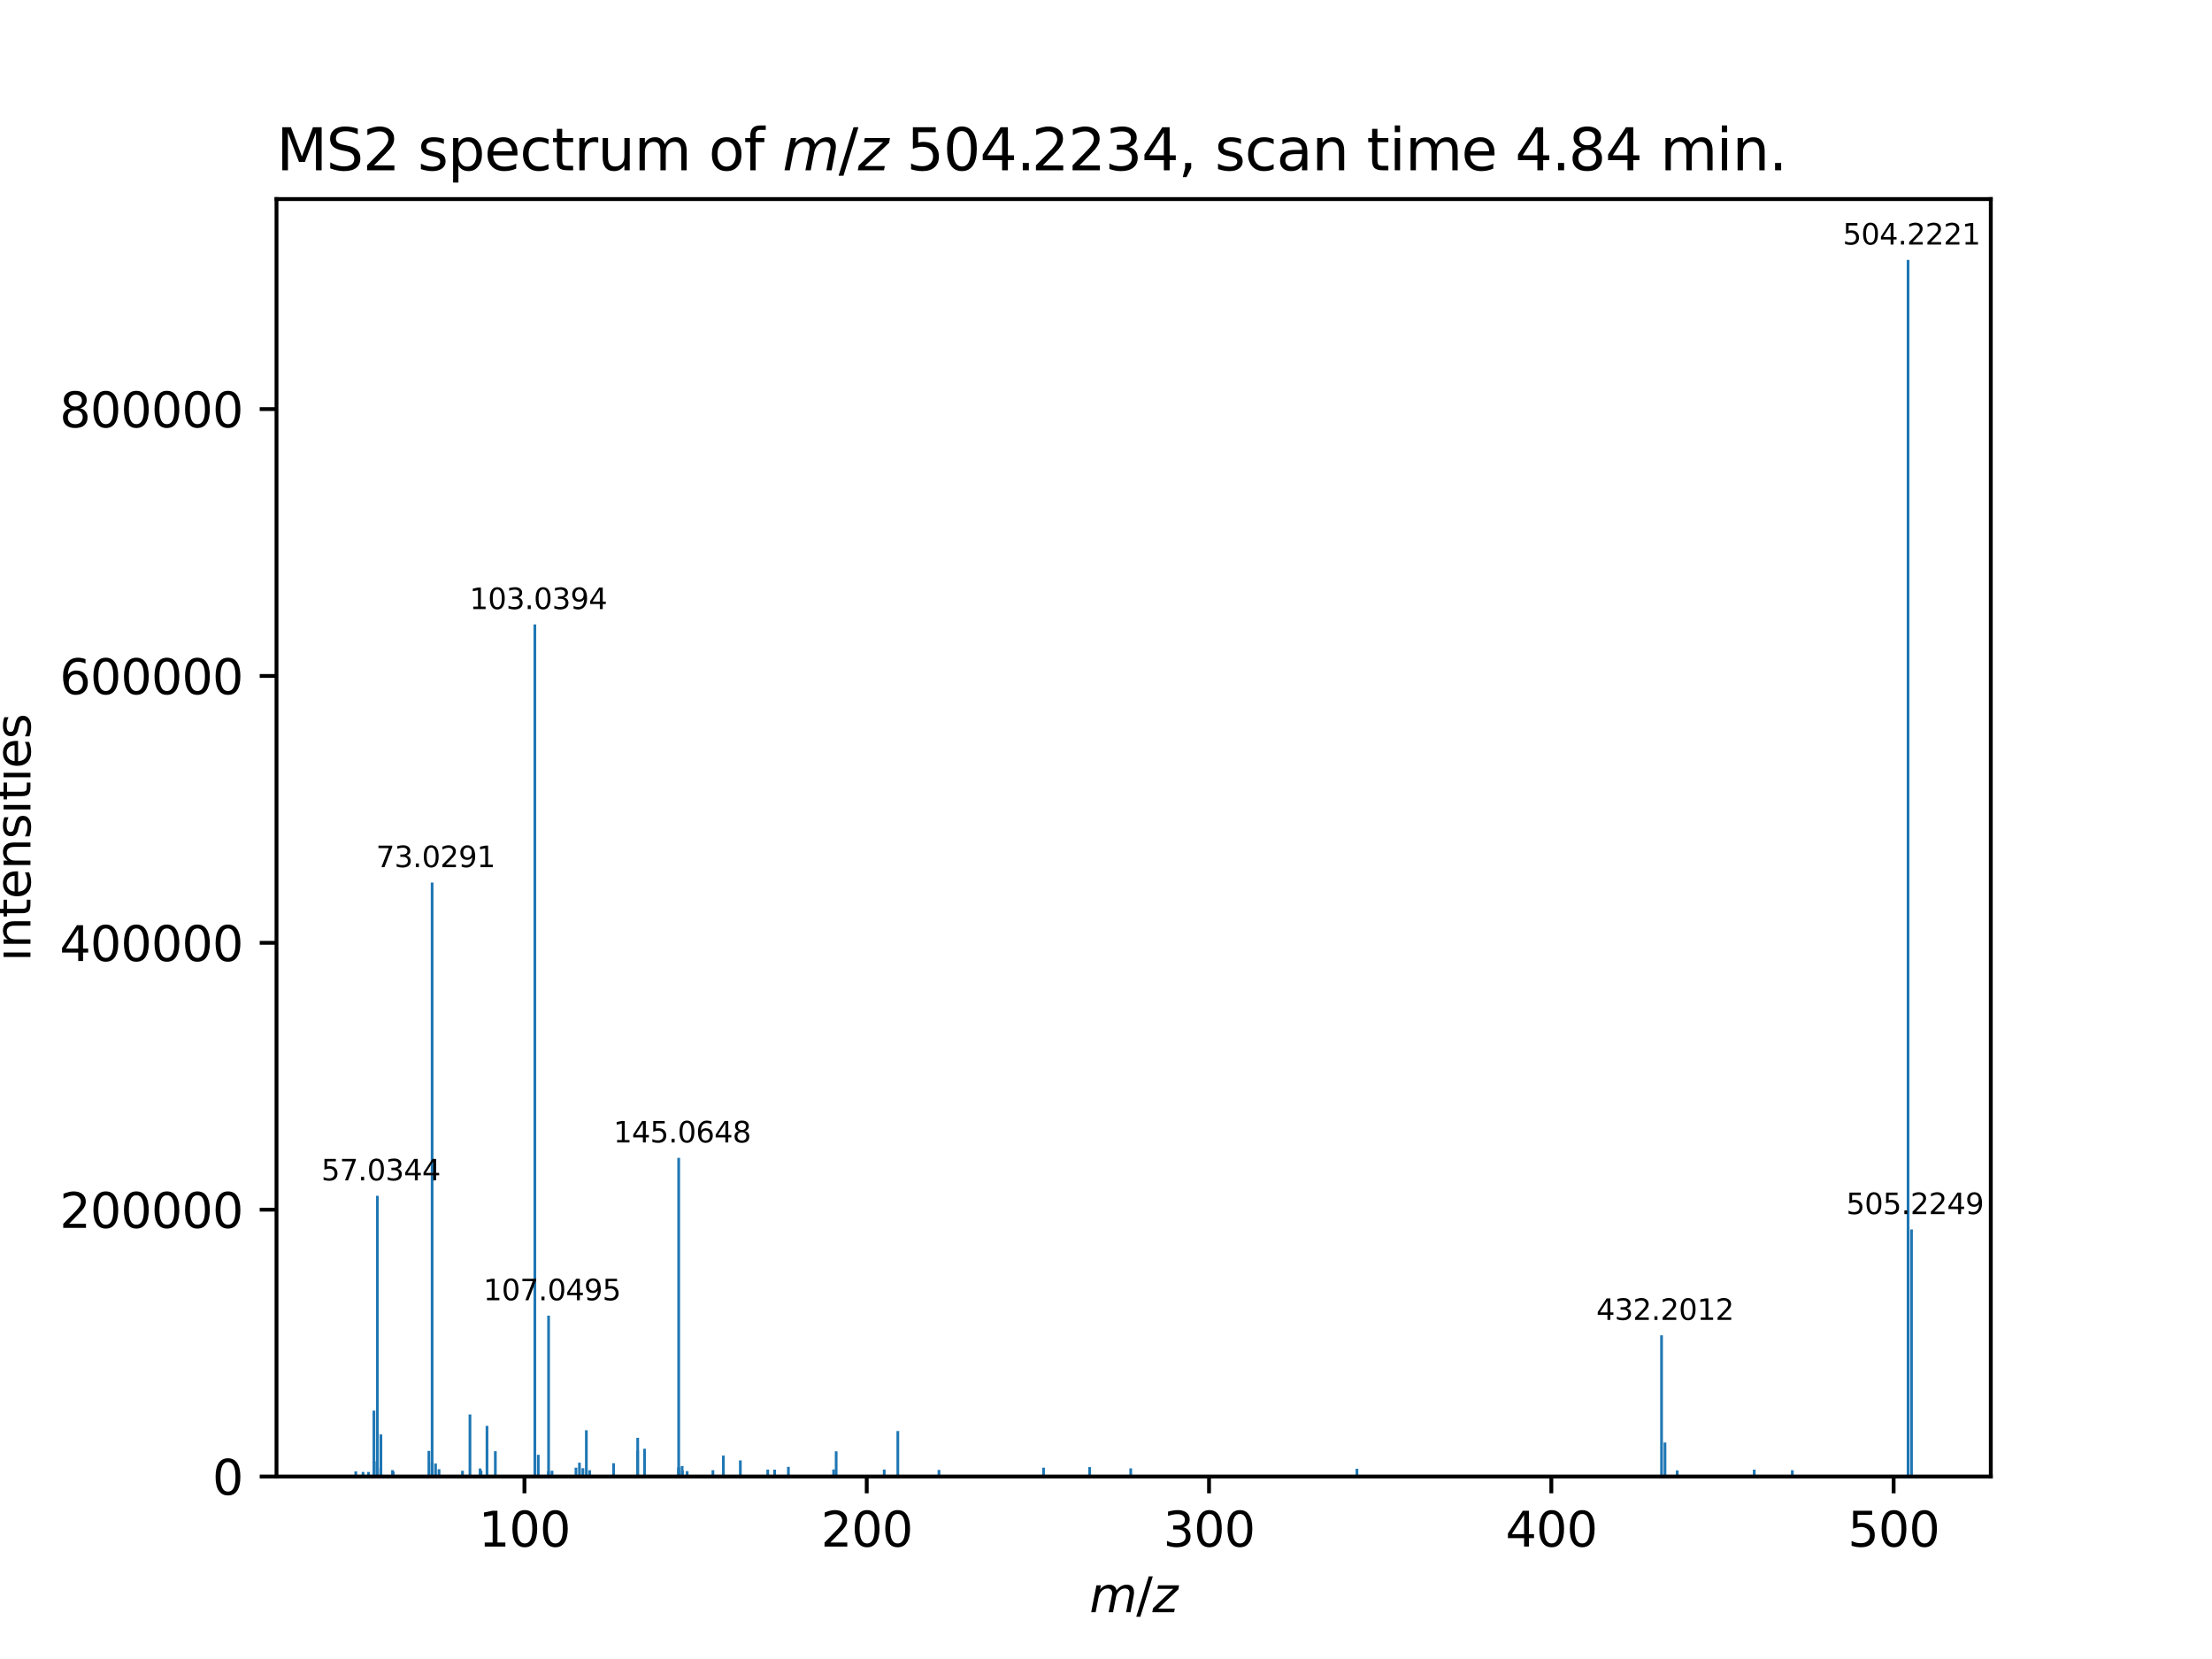 <?xml version="1.0" encoding="utf-8" standalone="no"?>
<!DOCTYPE svg PUBLIC "-//W3C//DTD SVG 1.1//EN"
  "http://www.w3.org/Graphics/SVG/1.1/DTD/svg11.dtd">
<svg xmlns:xlink="http://www.w3.org/1999/xlink" width="460.8pt" height="345.6pt" viewBox="0 0 460.8 345.6" xmlns="http://www.w3.org/2000/svg" version="1.1">
 <defs>
  <style type="text/css">*{stroke-linejoin: round; stroke-linecap: butt}</style>
 </defs>
 <g id="figure_1">
  <g id="patch_1">
   <path d="M 0 345.6 
L 460.8 345.6 
L 460.8 0 
L 0 0 
z
" style="fill: #ffffff"/>
  </g>
  <g id="axes_1">
   <g id="patch_2">
    <path d="M 57.6 307.584 
L 414.72 307.584 
L 414.72 41.472 
L 57.6 41.472 
z
" style="fill: #ffffff"/>
   </g>
   <g id="patch_3">
    <path d="M 73.833 307.584 
L 74.403 307.584 
L 74.403 306.512 
L 73.833 306.512 
z
" clip-path="url(#p56d005e19b)" style="fill: #1f77b4"/>
   </g>
   <g id="patch_4">
    <path d="M 75.343 307.584 
L 75.913 307.584 
L 75.913 306.633 
L 75.343 306.633 
z
" clip-path="url(#p56d005e19b)" style="fill: #1f77b4"/>
   </g>
   <g id="patch_5">
    <path d="M 76.498 307.584 
L 77.069 307.584 
L 77.069 306.641 
L 76.498 306.641 
z
" clip-path="url(#p56d005e19b)" style="fill: #1f77b4"/>
   </g>
   <g id="patch_6">
    <path d="M 77.609 307.584 
L 78.179 307.584 
L 78.179 293.855 
L 77.609 293.855 
z
" clip-path="url(#p56d005e19b)" style="fill: #1f77b4"/>
   </g>
   <g id="patch_7">
    <path d="M 77.688 307.584 
L 78.259 307.584 
L 78.259 304.435 
L 77.688 304.435 
z
" clip-path="url(#p56d005e19b)" style="fill: #1f77b4"/>
   </g>
   <g id="patch_8">
    <path d="M 78.329 307.584 
L 78.899 307.584 
L 78.899 249.102 
L 78.329 249.102 
z
" clip-path="url(#p56d005e19b)" style="fill: #1f77b4"/>
   </g>
   <g id="patch_9">
    <path d="M 78.331 307.584 
L 78.901 307.584 
L 78.901 306.677 
L 78.331 306.677 
z
" clip-path="url(#p56d005e19b)" style="fill: #1f77b4"/>
   </g>
   <g id="patch_10">
    <path d="M 78.331 307.584 
L 78.902 307.584 
L 78.902 305.823 
L 78.331 305.823 
z
" clip-path="url(#p56d005e19b)" style="fill: #1f77b4"/>
   </g>
   <g id="patch_11">
    <path d="M 79.045 307.584 
L 79.615 307.584 
L 79.615 305.722 
L 79.045 305.722 
z
" clip-path="url(#p56d005e19b)" style="fill: #1f77b4"/>
   </g>
   <g id="patch_12">
    <path d="M 79.065 307.584 
L 79.635 307.584 
L 79.635 298.822 
L 79.065 298.822 
z
" clip-path="url(#p56d005e19b)" style="fill: #1f77b4"/>
   </g>
   <g id="patch_13">
    <path d="M 81.482 307.584 
L 82.053 307.584 
L 82.053 306.253 
L 81.482 306.253 
z
" clip-path="url(#p56d005e19b)" style="fill: #1f77b4"/>
   </g>
   <g id="patch_14">
    <path d="M 81.635 307.584 
L 82.205 307.584 
L 82.205 306.561 
L 81.635 306.561 
z
" clip-path="url(#p56d005e19b)" style="fill: #1f77b4"/>
   </g>
   <g id="patch_15">
    <path d="M 89.059 307.584 
L 89.629 307.584 
L 89.629 302.253 
L 89.059 302.253 
z
" clip-path="url(#p56d005e19b)" style="fill: #1f77b4"/>
   </g>
   <g id="patch_16">
    <path d="M 89.731 307.584 
L 90.302 307.584 
L 90.302 304.678 
L 89.731 304.678 
z
" clip-path="url(#p56d005e19b)" style="fill: #1f77b4"/>
   </g>
   <g id="patch_17">
    <path d="M 89.734 307.584 
L 90.305 307.584 
L 90.305 183.849 
L 89.734 183.849 
z
" clip-path="url(#p56d005e19b)" style="fill: #1f77b4"/>
   </g>
   <g id="patch_18">
    <path d="M 90.45 307.584 
L 91.02 307.584 
L 91.02 304.872 
L 90.45 304.872 
z
" clip-path="url(#p56d005e19b)" style="fill: #1f77b4"/>
   </g>
   <g id="patch_19">
    <path d="M 91.172 307.584 
L 91.742 307.584 
L 91.742 306.06 
L 91.172 306.06 
z
" clip-path="url(#p56d005e19b)" style="fill: #1f77b4"/>
   </g>
   <g id="patch_20">
    <path d="M 96.061 307.584 
L 96.631 307.584 
L 96.631 306.387 
L 96.061 306.387 
z
" clip-path="url(#p56d005e19b)" style="fill: #1f77b4"/>
   </g>
   <g id="patch_21">
    <path d="M 97.615 307.584 
L 98.186 307.584 
L 98.186 294.658 
L 97.615 294.658 
z
" clip-path="url(#p56d005e19b)" style="fill: #1f77b4"/>
   </g>
   <g id="patch_22">
    <path d="M 99.728 307.584 
L 100.299 307.584 
L 100.299 305.916 
L 99.728 305.916 
z
" clip-path="url(#p56d005e19b)" style="fill: #1f77b4"/>
   </g>
   <g id="patch_23">
    <path d="M 99.926 307.584 
L 100.496 307.584 
L 100.496 306.364 
L 99.926 306.364 
z
" clip-path="url(#p56d005e19b)" style="fill: #1f77b4"/>
   </g>
   <g id="patch_24">
    <path d="M 101.165 307.584 
L 101.736 307.584 
L 101.736 297.04 
L 101.165 297.04 
z
" clip-path="url(#p56d005e19b)" style="fill: #1f77b4"/>
   </g>
   <g id="patch_25">
    <path d="M 102.904 307.584 
L 103.474 307.584 
L 103.474 302.312 
L 102.904 302.312 
z
" clip-path="url(#p56d005e19b)" style="fill: #1f77b4"/>
   </g>
   <g id="patch_26">
    <path d="M 111.133 307.584 
L 111.704 307.584 
L 111.704 130.086 
L 111.133 130.086 
z
" clip-path="url(#p56d005e19b)" style="fill: #1f77b4"/>
   </g>
   <g id="patch_27">
    <path d="M 111.849 307.584 
L 112.419 307.584 
L 112.419 303.064 
L 111.849 303.064 
z
" clip-path="url(#p56d005e19b)" style="fill: #1f77b4"/>
   </g>
   <g id="patch_28">
    <path d="M 113.963 307.584 
L 114.533 307.584 
L 114.533 306.464 
L 113.963 306.464 
z
" clip-path="url(#p56d005e19b)" style="fill: #1f77b4"/>
   </g>
   <g id="patch_29">
    <path d="M 113.993 307.584 
L 114.563 307.584 
L 114.563 274.073 
L 113.993 274.073 
z
" clip-path="url(#p56d005e19b)" style="fill: #1f77b4"/>
   </g>
   <g id="patch_30">
    <path d="M 114.708 307.584 
L 115.279 307.584 
L 115.279 306.381 
L 114.708 306.381 
z
" clip-path="url(#p56d005e19b)" style="fill: #1f77b4"/>
   </g>
   <g id="patch_31">
    <path d="M 119.701 307.584 
L 120.271 307.584 
L 120.271 305.744 
L 119.701 305.744 
z
" clip-path="url(#p56d005e19b)" style="fill: #1f77b4"/>
   </g>
   <g id="patch_32">
    <path d="M 120.426 307.584 
L 120.996 307.584 
L 120.996 304.703 
L 120.426 304.703 
z
" clip-path="url(#p56d005e19b)" style="fill: #1f77b4"/>
   </g>
   <g id="patch_33">
    <path d="M 121.138 307.584 
L 121.709 307.584 
L 121.709 305.854 
L 121.138 305.854 
z
" clip-path="url(#p56d005e19b)" style="fill: #1f77b4"/>
   </g>
   <g id="patch_34">
    <path d="M 121.863 307.584 
L 122.433 307.584 
L 122.433 297.943 
L 121.863 297.943 
z
" clip-path="url(#p56d005e19b)" style="fill: #1f77b4"/>
   </g>
   <g id="patch_35">
    <path d="M 122.55 307.584 
L 123.12 307.584 
L 123.12 306.28 
L 122.55 306.28 
z
" clip-path="url(#p56d005e19b)" style="fill: #1f77b4"/>
   </g>
   <g id="patch_36">
    <path d="M 127.544 307.584 
L 128.114 307.584 
L 128.114 304.822 
L 127.544 304.822 
z
" clip-path="url(#p56d005e19b)" style="fill: #1f77b4"/>
   </g>
   <g id="patch_37">
    <path d="M 132.543 307.584 
L 133.114 307.584 
L 133.114 302.2 
L 132.543 302.2 
z
" clip-path="url(#p56d005e19b)" style="fill: #1f77b4"/>
   </g>
   <g id="patch_38">
    <path d="M 132.559 307.584 
L 133.129 307.584 
L 133.129 299.521 
L 132.559 299.521 
z
" clip-path="url(#p56d005e19b)" style="fill: #1f77b4"/>
   </g>
   <g id="patch_39">
    <path d="M 133.981 307.584 
L 134.551 307.584 
L 134.551 301.806 
L 133.981 301.806 
z
" clip-path="url(#p56d005e19b)" style="fill: #1f77b4"/>
   </g>
   <g id="patch_40">
    <path d="M 141.092 307.584 
L 141.662 307.584 
L 141.662 305.804 
L 141.092 305.804 
z
" clip-path="url(#p56d005e19b)" style="fill: #1f77b4"/>
   </g>
   <g id="patch_41">
    <path d="M 141.1 307.584 
L 141.671 307.584 
L 141.671 241.199 
L 141.1 241.199 
z
" clip-path="url(#p56d005e19b)" style="fill: #1f77b4"/>
   </g>
   <g id="patch_42">
    <path d="M 141.109 307.584 
L 141.679 307.584 
L 141.679 305.635 
L 141.109 305.635 
z
" clip-path="url(#p56d005e19b)" style="fill: #1f77b4"/>
   </g>
   <g id="patch_43">
    <path d="M 141.816 307.584 
L 142.386 307.584 
L 142.386 305.39 
L 141.816 305.39 
z
" clip-path="url(#p56d005e19b)" style="fill: #1f77b4"/>
   </g>
   <g id="patch_44">
    <path d="M 141.868 307.584 
L 142.439 307.584 
L 142.439 306.328 
L 141.868 306.328 
z
" clip-path="url(#p56d005e19b)" style="fill: #1f77b4"/>
   </g>
   <g id="patch_45">
    <path d="M 142.862 307.584 
L 143.433 307.584 
L 143.433 306.469 
L 142.862 306.469 
z
" clip-path="url(#p56d005e19b)" style="fill: #1f77b4"/>
   </g>
   <g id="patch_46">
    <path d="M 148.227 307.584 
L 148.798 307.584 
L 148.798 306.271 
L 148.227 306.271 
z
" clip-path="url(#p56d005e19b)" style="fill: #1f77b4"/>
   </g>
   <g id="patch_47">
    <path d="M 150.408 307.584 
L 150.978 307.584 
L 150.978 303.222 
L 150.408 303.222 
z
" clip-path="url(#p56d005e19b)" style="fill: #1f77b4"/>
   </g>
   <g id="patch_48">
    <path d="M 153.943 307.584 
L 154.513 307.584 
L 154.513 304.23 
L 153.943 304.23 
z
" clip-path="url(#p56d005e19b)" style="fill: #1f77b4"/>
   </g>
   <g id="patch_49">
    <path d="M 159.651 307.584 
L 160.221 307.584 
L 160.221 306.141 
L 159.651 306.141 
z
" clip-path="url(#p56d005e19b)" style="fill: #1f77b4"/>
   </g>
   <g id="patch_50">
    <path d="M 161.087 307.584 
L 161.658 307.584 
L 161.658 306.158 
L 161.087 306.158 
z
" clip-path="url(#p56d005e19b)" style="fill: #1f77b4"/>
   </g>
   <g id="patch_51">
    <path d="M 163.951 307.584 
L 164.522 307.584 
L 164.522 305.566 
L 163.951 305.566 
z
" clip-path="url(#p56d005e19b)" style="fill: #1f77b4"/>
   </g>
   <g id="patch_52">
    <path d="M 173.376 307.584 
L 173.946 307.584 
L 173.946 306.12 
L 173.376 306.12 
z
" clip-path="url(#p56d005e19b)" style="fill: #1f77b4"/>
   </g>
   <g id="patch_53">
    <path d="M 173.905 307.584 
L 174.475 307.584 
L 174.475 302.335 
L 173.905 302.335 
z
" clip-path="url(#p56d005e19b)" style="fill: #1f77b4"/>
   </g>
   <g id="patch_54">
    <path d="M 183.914 307.584 
L 184.484 307.584 
L 184.484 306.134 
L 183.914 306.134 
z
" clip-path="url(#p56d005e19b)" style="fill: #1f77b4"/>
   </g>
   <g id="patch_55">
    <path d="M 186.747 307.584 
L 187.318 307.584 
L 187.318 298.103 
L 186.747 298.103 
z
" clip-path="url(#p56d005e19b)" style="fill: #1f77b4"/>
   </g>
   <g id="patch_56">
    <path d="M 195.315 307.584 
L 195.886 307.584 
L 195.886 306.217 
L 195.315 306.217 
z
" clip-path="url(#p56d005e19b)" style="fill: #1f77b4"/>
   </g>
   <g id="patch_57">
    <path d="M 217.104 307.584 
L 217.675 307.584 
L 217.675 305.735 
L 217.104 305.735 
z
" clip-path="url(#p56d005e19b)" style="fill: #1f77b4"/>
   </g>
   <g id="patch_58">
    <path d="M 226.709 307.584 
L 227.28 307.584 
L 227.28 305.616 
L 226.709 305.616 
z
" clip-path="url(#p56d005e19b)" style="fill: #1f77b4"/>
   </g>
   <g id="patch_59">
    <path d="M 235.266 307.584 
L 235.836 307.584 
L 235.836 305.887 
L 235.266 305.887 
z
" clip-path="url(#p56d005e19b)" style="fill: #1f77b4"/>
   </g>
   <g id="patch_60">
    <path d="M 282.388 307.584 
L 282.958 307.584 
L 282.958 305.968 
L 282.388 305.968 
z
" clip-path="url(#p56d005e19b)" style="fill: #1f77b4"/>
   </g>
   <g id="patch_61">
    <path d="M 345.846 307.584 
L 346.417 307.584 
L 346.417 278.164 
L 345.846 278.164 
z
" clip-path="url(#p56d005e19b)" style="fill: #1f77b4"/>
   </g>
   <g id="patch_62">
    <path d="M 346.56 307.584 
L 347.131 307.584 
L 347.131 300.507 
L 346.56 300.507 
z
" clip-path="url(#p56d005e19b)" style="fill: #1f77b4"/>
   </g>
   <g id="patch_63">
    <path d="M 349.11 307.584 
L 349.68 307.584 
L 349.68 306.317 
L 349.11 306.317 
z
" clip-path="url(#p56d005e19b)" style="fill: #1f77b4"/>
   </g>
   <g id="patch_64">
    <path d="M 365.152 307.584 
L 365.723 307.584 
L 365.723 306.15 
L 365.152 306.15 
z
" clip-path="url(#p56d005e19b)" style="fill: #1f77b4"/>
   </g>
   <g id="patch_65">
    <path d="M 373.086 307.584 
L 373.656 307.584 
L 373.656 306.277 
L 373.086 306.277 
z
" clip-path="url(#p56d005e19b)" style="fill: #1f77b4"/>
   </g>
   <g id="patch_66">
    <path d="M 397.202 307.584 
L 397.772 307.584 
L 397.772 54.144 
L 397.202 54.144 
z
" clip-path="url(#p56d005e19b)" style="fill: #1f77b4"/>
   </g>
   <g id="patch_67">
    <path d="M 397.917 307.584 
L 398.487 307.584 
L 398.487 256.123 
L 397.917 256.123 
z
" clip-path="url(#p56d005e19b)" style="fill: #1f77b4"/>
   </g>
   <g id="matplotlib.axis_1">
    <g id="xtick_1">
     <g id="line2d_1">
      <defs>
       <path id="mb1cb392ca2" d="M 0 0 
L 0 3.5 
" style="stroke: #000000; stroke-width: 0.8"/>
      </defs>
      <g>
       <use xlink:href="#mb1cb392ca2" x="109.251" y="307.584" style="stroke: #000000; stroke-width: 0.8"/>
      </g>
     </g>
     <g id="text_1">
      <!-- 100 -->
      <g transform="translate(99.708 322.182) scale(0.1 -0.1)">
       <defs>
        <path id="DejaVuSans-31" d="M 794 531 
L 1825 531 
L 1825 4091 
L 703 3866 
L 703 4441 
L 1819 4666 
L 2450 4666 
L 2450 531 
L 3481 531 
L 3481 0 
L 794 0 
L 794 531 
z
" transform="scale(0.016)"/>
        <path id="DejaVuSans-30" d="M 2034 4250 
Q 1547 4250 1301 3770 
Q 1056 3291 1056 2328 
Q 1056 1369 1301 889 
Q 1547 409 2034 409 
Q 2525 409 2770 889 
Q 3016 1369 3016 2328 
Q 3016 3291 2770 3770 
Q 2525 4250 2034 4250 
z
M 2034 4750 
Q 2819 4750 3233 4129 
Q 3647 3509 3647 2328 
Q 3647 1150 3233 529 
Q 2819 -91 2034 -91 
Q 1250 -91 836 529 
Q 422 1150 422 2328 
Q 422 3509 836 4129 
Q 1250 4750 2034 4750 
z
" transform="scale(0.016)"/>
       </defs>
       <use xlink:href="#DejaVuSans-31"/>
       <use xlink:href="#DejaVuSans-30" x="63.623"/>
       <use xlink:href="#DejaVuSans-30" x="127.246"/>
      </g>
     </g>
    </g>
    <g id="xtick_2">
     <g id="line2d_2">
      <g>
       <use xlink:href="#mb1cb392ca2" x="180.558" y="307.584" style="stroke: #000000; stroke-width: 0.8"/>
      </g>
     </g>
     <g id="text_2">
      <!-- 200 -->
      <g transform="translate(171.014 322.182) scale(0.1 -0.1)">
       <defs>
        <path id="DejaVuSans-32" d="M 1228 531 
L 3431 531 
L 3431 0 
L 469 0 
L 469 531 
Q 828 903 1448 1529 
Q 2069 2156 2228 2338 
Q 2531 2678 2651 2914 
Q 2772 3150 2772 3378 
Q 2772 3750 2511 3984 
Q 2250 4219 1831 4219 
Q 1534 4219 1204 4116 
Q 875 4013 500 3803 
L 500 4441 
Q 881 4594 1212 4672 
Q 1544 4750 1819 4750 
Q 2544 4750 2975 4387 
Q 3406 4025 3406 3419 
Q 3406 3131 3298 2873 
Q 3191 2616 2906 2266 
Q 2828 2175 2409 1742 
Q 1991 1309 1228 531 
z
" transform="scale(0.016)"/>
       </defs>
       <use xlink:href="#DejaVuSans-32"/>
       <use xlink:href="#DejaVuSans-30" x="63.623"/>
       <use xlink:href="#DejaVuSans-30" x="127.246"/>
      </g>
     </g>
    </g>
    <g id="xtick_3">
     <g id="line2d_3">
      <g>
       <use xlink:href="#mb1cb392ca2" x="251.864" y="307.584" style="stroke: #000000; stroke-width: 0.8"/>
      </g>
     </g>
     <g id="text_3">
      <!-- 300 -->
      <g transform="translate(242.32 322.182) scale(0.1 -0.1)">
       <defs>
        <path id="DejaVuSans-33" d="M 2597 2516 
Q 3050 2419 3304 2112 
Q 3559 1806 3559 1356 
Q 3559 666 3084 287 
Q 2609 -91 1734 -91 
Q 1441 -91 1130 -33 
Q 819 25 488 141 
L 488 750 
Q 750 597 1062 519 
Q 1375 441 1716 441 
Q 2309 441 2620 675 
Q 2931 909 2931 1356 
Q 2931 1769 2642 2001 
Q 2353 2234 1838 2234 
L 1294 2234 
L 1294 2753 
L 1863 2753 
Q 2328 2753 2575 2939 
Q 2822 3125 2822 3475 
Q 2822 3834 2567 4026 
Q 2313 4219 1838 4219 
Q 1578 4219 1281 4162 
Q 984 4106 628 3988 
L 628 4550 
Q 988 4650 1302 4700 
Q 1616 4750 1894 4750 
Q 2613 4750 3031 4423 
Q 3450 4097 3450 3541 
Q 3450 3153 3228 2886 
Q 3006 2619 2597 2516 
z
" transform="scale(0.016)"/>
       </defs>
       <use xlink:href="#DejaVuSans-33"/>
       <use xlink:href="#DejaVuSans-30" x="63.623"/>
       <use xlink:href="#DejaVuSans-30" x="127.246"/>
      </g>
     </g>
    </g>
    <g id="xtick_4">
     <g id="line2d_4">
      <g>
       <use xlink:href="#mb1cb392ca2" x="323.17" y="307.584" style="stroke: #000000; stroke-width: 0.8"/>
      </g>
     </g>
     <g id="text_4">
      <!-- 400 -->
      <g transform="translate(313.626 322.182) scale(0.1 -0.1)">
       <defs>
        <path id="DejaVuSans-34" d="M 2419 4116 
L 825 1625 
L 2419 1625 
L 2419 4116 
z
M 2253 4666 
L 3047 4666 
L 3047 1625 
L 3713 1625 
L 3713 1100 
L 3047 1100 
L 3047 0 
L 2419 0 
L 2419 1100 
L 313 1100 
L 313 1709 
L 2253 4666 
z
" transform="scale(0.016)"/>
       </defs>
       <use xlink:href="#DejaVuSans-34"/>
       <use xlink:href="#DejaVuSans-30" x="63.623"/>
       <use xlink:href="#DejaVuSans-30" x="127.246"/>
      </g>
     </g>
    </g>
    <g id="xtick_5">
     <g id="line2d_5">
      <g>
       <use xlink:href="#mb1cb392ca2" x="394.476" y="307.584" style="stroke: #000000; stroke-width: 0.8"/>
      </g>
     </g>
     <g id="text_5">
      <!-- 500 -->
      <g transform="translate(384.933 322.182) scale(0.1 -0.1)">
       <defs>
        <path id="DejaVuSans-35" d="M 691 4666 
L 3169 4666 
L 3169 4134 
L 1269 4134 
L 1269 2991 
Q 1406 3038 1543 3061 
Q 1681 3084 1819 3084 
Q 2600 3084 3056 2656 
Q 3513 2228 3513 1497 
Q 3513 744 3044 326 
Q 2575 -91 1722 -91 
Q 1428 -91 1123 -41 
Q 819 9 494 109 
L 494 744 
Q 775 591 1075 516 
Q 1375 441 1709 441 
Q 2250 441 2565 725 
Q 2881 1009 2881 1497 
Q 2881 1984 2565 2268 
Q 2250 2553 1709 2553 
Q 1456 2553 1204 2497 
Q 953 2441 691 2322 
L 691 4666 
z
" transform="scale(0.016)"/>
       </defs>
       <use xlink:href="#DejaVuSans-35"/>
       <use xlink:href="#DejaVuSans-30" x="63.623"/>
       <use xlink:href="#DejaVuSans-30" x="127.246"/>
      </g>
     </g>
    </g>
    <g id="text_6">
     <!-- ${m/z}$ -->
     <g transform="translate(226.96 335.861) scale(0.1 -0.1)">
      <defs>
       <path id="DejaVuSans-Oblique-6d" d="M 5747 2113 
L 5338 0 
L 4763 0 
L 5166 2094 
Q 5191 2228 5203 2325 
Q 5216 2422 5216 2491 
Q 5216 2772 5059 2928 
Q 4903 3084 4622 3084 
Q 4203 3084 3875 2770 
Q 3547 2456 3450 1953 
L 3066 0 
L 2491 0 
L 2900 2094 
Q 2925 2209 2937 2307 
Q 2950 2406 2950 2484 
Q 2950 2769 2794 2926 
Q 2638 3084 2363 3084 
Q 1938 3084 1609 2770 
Q 1281 2456 1184 1953 
L 800 0 
L 225 0 
L 909 3500 
L 1484 3500 
L 1375 2956 
Q 1609 3263 1923 3423 
Q 2238 3584 2597 3584 
Q 2978 3584 3223 3384 
Q 3469 3184 3519 2828 
Q 3781 3197 4126 3390 
Q 4472 3584 4856 3584 
Q 5306 3584 5551 3325 
Q 5797 3066 5797 2591 
Q 5797 2488 5784 2364 
Q 5772 2241 5747 2113 
z
" transform="scale(0.016)"/>
       <path id="DejaVuSans-2f" d="M 1625 4666 
L 2156 4666 
L 531 -594 
L 0 -594 
L 1625 4666 
z
" transform="scale(0.016)"/>
       <path id="DejaVuSans-Oblique-7a" d="M 744 3500 
L 3475 3500 
L 3372 2975 
L 738 459 
L 2913 459 
L 2822 0 
L -19 0 
L 84 525 
L 2719 3041 
L 653 3041 
L 744 3500 
z
" transform="scale(0.016)"/>
      </defs>
      <use xlink:href="#DejaVuSans-Oblique-6d" transform="translate(0 0.094)"/>
      <use xlink:href="#DejaVuSans-2f" transform="translate(97.412 0.094)"/>
      <use xlink:href="#DejaVuSans-Oblique-7a" transform="translate(131.104 0.094)"/>
     </g>
    </g>
   </g>
   <g id="matplotlib.axis_2">
    <g id="ytick_1">
     <g id="line2d_6">
      <defs>
       <path id="m19efabb0ab" d="M 0 0 
L -3.5 0 
" style="stroke: #000000; stroke-width: 0.8"/>
      </defs>
      <g>
       <use xlink:href="#m19efabb0ab" x="57.6" y="307.584" style="stroke: #000000; stroke-width: 0.8"/>
      </g>
     </g>
     <g id="text_7">
      <!-- 0 -->
      <g transform="translate(44.237 311.383) scale(0.1 -0.1)">
       <use xlink:href="#DejaVuSans-30"/>
      </g>
     </g>
    </g>
    <g id="ytick_2">
     <g id="line2d_7">
      <g>
       <use xlink:href="#m19efabb0ab" x="57.6" y="251.993" style="stroke: #000000; stroke-width: 0.8"/>
      </g>
     </g>
     <g id="text_8">
      <!-- 200000 -->
      <g transform="translate(12.425 255.792) scale(0.1 -0.1)">
       <use xlink:href="#DejaVuSans-32"/>
       <use xlink:href="#DejaVuSans-30" x="63.623"/>
       <use xlink:href="#DejaVuSans-30" x="127.246"/>
       <use xlink:href="#DejaVuSans-30" x="190.869"/>
       <use xlink:href="#DejaVuSans-30" x="254.492"/>
       <use xlink:href="#DejaVuSans-30" x="318.115"/>
      </g>
     </g>
    </g>
    <g id="ytick_3">
     <g id="line2d_8">
      <g>
       <use xlink:href="#m19efabb0ab" x="57.6" y="196.402" style="stroke: #000000; stroke-width: 0.8"/>
      </g>
     </g>
     <g id="text_9">
      <!-- 400000 -->
      <g transform="translate(12.425 200.201) scale(0.1 -0.1)">
       <use xlink:href="#DejaVuSans-34"/>
       <use xlink:href="#DejaVuSans-30" x="63.623"/>
       <use xlink:href="#DejaVuSans-30" x="127.246"/>
       <use xlink:href="#DejaVuSans-30" x="190.869"/>
       <use xlink:href="#DejaVuSans-30" x="254.492"/>
       <use xlink:href="#DejaVuSans-30" x="318.115"/>
      </g>
     </g>
    </g>
    <g id="ytick_4">
     <g id="line2d_9">
      <g>
       <use xlink:href="#m19efabb0ab" x="57.6" y="140.81" style="stroke: #000000; stroke-width: 0.8"/>
      </g>
     </g>
     <g id="text_10">
      <!-- 600000 -->
      <g transform="translate(12.425 144.61) scale(0.1 -0.1)">
       <defs>
        <path id="DejaVuSans-36" d="M 2113 2584 
Q 1688 2584 1439 2293 
Q 1191 2003 1191 1497 
Q 1191 994 1439 701 
Q 1688 409 2113 409 
Q 2538 409 2786 701 
Q 3034 994 3034 1497 
Q 3034 2003 2786 2293 
Q 2538 2584 2113 2584 
z
M 3366 4563 
L 3366 3988 
Q 3128 4100 2886 4159 
Q 2644 4219 2406 4219 
Q 1781 4219 1451 3797 
Q 1122 3375 1075 2522 
Q 1259 2794 1537 2939 
Q 1816 3084 2150 3084 
Q 2853 3084 3261 2657 
Q 3669 2231 3669 1497 
Q 3669 778 3244 343 
Q 2819 -91 2113 -91 
Q 1303 -91 875 529 
Q 447 1150 447 2328 
Q 447 3434 972 4092 
Q 1497 4750 2381 4750 
Q 2619 4750 2861 4703 
Q 3103 4656 3366 4563 
z
" transform="scale(0.016)"/>
       </defs>
       <use xlink:href="#DejaVuSans-36"/>
       <use xlink:href="#DejaVuSans-30" x="63.623"/>
       <use xlink:href="#DejaVuSans-30" x="127.246"/>
       <use xlink:href="#DejaVuSans-30" x="190.869"/>
       <use xlink:href="#DejaVuSans-30" x="254.492"/>
       <use xlink:href="#DejaVuSans-30" x="318.115"/>
      </g>
     </g>
    </g>
    <g id="ytick_5">
     <g id="line2d_10">
      <g>
       <use xlink:href="#m19efabb0ab" x="57.6" y="85.219" style="stroke: #000000; stroke-width: 0.8"/>
      </g>
     </g>
     <g id="text_11">
      <!-- 800000 -->
      <g transform="translate(12.425 89.018) scale(0.1 -0.1)">
       <defs>
        <path id="DejaVuSans-38" d="M 2034 2216 
Q 1584 2216 1326 1975 
Q 1069 1734 1069 1313 
Q 1069 891 1326 650 
Q 1584 409 2034 409 
Q 2484 409 2743 651 
Q 3003 894 3003 1313 
Q 3003 1734 2745 1975 
Q 2488 2216 2034 2216 
z
M 1403 2484 
Q 997 2584 770 2862 
Q 544 3141 544 3541 
Q 544 4100 942 4425 
Q 1341 4750 2034 4750 
Q 2731 4750 3128 4425 
Q 3525 4100 3525 3541 
Q 3525 3141 3298 2862 
Q 3072 2584 2669 2484 
Q 3125 2378 3379 2068 
Q 3634 1759 3634 1313 
Q 3634 634 3220 271 
Q 2806 -91 2034 -91 
Q 1263 -91 848 271 
Q 434 634 434 1313 
Q 434 1759 690 2068 
Q 947 2378 1403 2484 
z
M 1172 3481 
Q 1172 3119 1398 2916 
Q 1625 2713 2034 2713 
Q 2441 2713 2670 2916 
Q 2900 3119 2900 3481 
Q 2900 3844 2670 4047 
Q 2441 4250 2034 4250 
Q 1625 4250 1398 4047 
Q 1172 3844 1172 3481 
z
" transform="scale(0.016)"/>
       </defs>
       <use xlink:href="#DejaVuSans-38"/>
       <use xlink:href="#DejaVuSans-30" x="63.623"/>
       <use xlink:href="#DejaVuSans-30" x="127.246"/>
       <use xlink:href="#DejaVuSans-30" x="190.869"/>
       <use xlink:href="#DejaVuSans-30" x="254.492"/>
       <use xlink:href="#DejaVuSans-30" x="318.115"/>
      </g>
     </g>
    </g>
    <g id="text_12">
     <!-- intensities -->
     <g transform="translate(6.345 200.315) rotate(-90) scale(0.1 -0.1)">
      <defs>
       <path id="DejaVuSans-69" d="M 603 3500 
L 1178 3500 
L 1178 0 
L 603 0 
L 603 3500 
z
M 603 4863 
L 1178 4863 
L 1178 4134 
L 603 4134 
L 603 4863 
z
" transform="scale(0.016)"/>
       <path id="DejaVuSans-6e" d="M 3513 2113 
L 3513 0 
L 2938 0 
L 2938 2094 
Q 2938 2591 2744 2837 
Q 2550 3084 2163 3084 
Q 1697 3084 1428 2787 
Q 1159 2491 1159 1978 
L 1159 0 
L 581 0 
L 581 3500 
L 1159 3500 
L 1159 2956 
Q 1366 3272 1645 3428 
Q 1925 3584 2291 3584 
Q 2894 3584 3203 3211 
Q 3513 2838 3513 2113 
z
" transform="scale(0.016)"/>
       <path id="DejaVuSans-74" d="M 1172 4494 
L 1172 3500 
L 2356 3500 
L 2356 3053 
L 1172 3053 
L 1172 1153 
Q 1172 725 1289 603 
Q 1406 481 1766 481 
L 2356 481 
L 2356 0 
L 1766 0 
Q 1100 0 847 248 
Q 594 497 594 1153 
L 594 3053 
L 172 3053 
L 172 3500 
L 594 3500 
L 594 4494 
L 1172 4494 
z
" transform="scale(0.016)"/>
       <path id="DejaVuSans-65" d="M 3597 1894 
L 3597 1613 
L 953 1613 
Q 991 1019 1311 708 
Q 1631 397 2203 397 
Q 2534 397 2845 478 
Q 3156 559 3463 722 
L 3463 178 
Q 3153 47 2828 -22 
Q 2503 -91 2169 -91 
Q 1331 -91 842 396 
Q 353 884 353 1716 
Q 353 2575 817 3079 
Q 1281 3584 2069 3584 
Q 2775 3584 3186 3129 
Q 3597 2675 3597 1894 
z
M 3022 2063 
Q 3016 2534 2758 2815 
Q 2500 3097 2075 3097 
Q 1594 3097 1305 2825 
Q 1016 2553 972 2059 
L 3022 2063 
z
" transform="scale(0.016)"/>
       <path id="DejaVuSans-73" d="M 2834 3397 
L 2834 2853 
Q 2591 2978 2328 3040 
Q 2066 3103 1784 3103 
Q 1356 3103 1142 2972 
Q 928 2841 928 2578 
Q 928 2378 1081 2264 
Q 1234 2150 1697 2047 
L 1894 2003 
Q 2506 1872 2764 1633 
Q 3022 1394 3022 966 
Q 3022 478 2636 193 
Q 2250 -91 1575 -91 
Q 1294 -91 989 -36 
Q 684 19 347 128 
L 347 722 
Q 666 556 975 473 
Q 1284 391 1588 391 
Q 1994 391 2212 530 
Q 2431 669 2431 922 
Q 2431 1156 2273 1281 
Q 2116 1406 1581 1522 
L 1381 1569 
Q 847 1681 609 1914 
Q 372 2147 372 2553 
Q 372 3047 722 3315 
Q 1072 3584 1716 3584 
Q 2034 3584 2315 3537 
Q 2597 3491 2834 3397 
z
" transform="scale(0.016)"/>
      </defs>
      <use xlink:href="#DejaVuSans-69"/>
      <use xlink:href="#DejaVuSans-6e" x="27.783"/>
      <use xlink:href="#DejaVuSans-74" x="91.162"/>
      <use xlink:href="#DejaVuSans-65" x="130.371"/>
      <use xlink:href="#DejaVuSans-6e" x="191.895"/>
      <use xlink:href="#DejaVuSans-73" x="255.273"/>
      <use xlink:href="#DejaVuSans-69" x="307.373"/>
      <use xlink:href="#DejaVuSans-74" x="335.156"/>
      <use xlink:href="#DejaVuSans-69" x="374.365"/>
      <use xlink:href="#DejaVuSans-65" x="402.148"/>
      <use xlink:href="#DejaVuSans-73" x="463.672"/>
     </g>
    </g>
   </g>
   <g id="patch_68">
    <path d="M 57.6 307.584 
L 57.6 41.472 
" style="fill: none; stroke: #000000; stroke-width: 0.8; stroke-linejoin: miter; stroke-linecap: square"/>
   </g>
   <g id="patch_69">
    <path d="M 414.72 307.584 
L 414.72 41.472 
" style="fill: none; stroke: #000000; stroke-width: 0.8; stroke-linejoin: miter; stroke-linecap: square"/>
   </g>
   <g id="patch_70">
    <path d="M 57.6 307.584 
L 414.72 307.584 
" style="fill: none; stroke: #000000; stroke-width: 0.8; stroke-linejoin: miter; stroke-linecap: square"/>
   </g>
   <g id="patch_71">
    <path d="M 57.6 41.472 
L 414.72 41.472 
" style="fill: none; stroke: #000000; stroke-width: 0.8; stroke-linejoin: miter; stroke-linecap: square"/>
   </g>
   <g id="text_13">
    <!-- 57.0344 -->
    <g transform="translate(66.928 245.897) scale(0.06 -0.06)">
     <defs>
      <path id="DejaVuSans-37" d="M 525 4666 
L 3525 4666 
L 3525 4397 
L 1831 0 
L 1172 0 
L 2766 4134 
L 525 4134 
L 525 4666 
z
" transform="scale(0.016)"/>
      <path id="DejaVuSans-2e" d="M 684 794 
L 1344 794 
L 1344 0 
L 684 0 
L 684 794 
z
" transform="scale(0.016)"/>
     </defs>
     <use xlink:href="#DejaVuSans-35"/>
     <use xlink:href="#DejaVuSans-37" x="63.623"/>
     <use xlink:href="#DejaVuSans-2e" x="127.246"/>
     <use xlink:href="#DejaVuSans-30" x="159.033"/>
     <use xlink:href="#DejaVuSans-33" x="222.656"/>
     <use xlink:href="#DejaVuSans-34" x="286.279"/>
     <use xlink:href="#DejaVuSans-34" x="349.902"/>
    </g>
   </g>
   <g id="text_14">
    <!-- 73.0291 -->
    <g transform="translate(78.334 180.644) scale(0.06 -0.06)">
     <defs>
      <path id="DejaVuSans-39" d="M 703 97 
L 703 672 
Q 941 559 1184 500 
Q 1428 441 1663 441 
Q 2288 441 2617 861 
Q 2947 1281 2994 2138 
Q 2813 1869 2534 1725 
Q 2256 1581 1919 1581 
Q 1219 1581 811 2004 
Q 403 2428 403 3163 
Q 403 3881 828 4315 
Q 1253 4750 1959 4750 
Q 2769 4750 3195 4129 
Q 3622 3509 3622 2328 
Q 3622 1225 3098 567 
Q 2575 -91 1691 -91 
Q 1453 -91 1209 -44 
Q 966 3 703 97 
z
M 1959 2075 
Q 2384 2075 2632 2365 
Q 2881 2656 2881 3163 
Q 2881 3666 2632 3958 
Q 2384 4250 1959 4250 
Q 1534 4250 1286 3958 
Q 1038 3666 1038 3163 
Q 1038 2656 1286 2365 
Q 1534 2075 1959 2075 
z
" transform="scale(0.016)"/>
     </defs>
     <use xlink:href="#DejaVuSans-37"/>
     <use xlink:href="#DejaVuSans-33" x="63.623"/>
     <use xlink:href="#DejaVuSans-2e" x="127.246"/>
     <use xlink:href="#DejaVuSans-30" x="159.033"/>
     <use xlink:href="#DejaVuSans-32" x="222.656"/>
     <use xlink:href="#DejaVuSans-39" x="286.279"/>
     <use xlink:href="#DejaVuSans-31" x="349.902"/>
    </g>
   </g>
   <g id="text_15">
    <!-- 103.0394 -->
    <g transform="translate(97.824 126.881) scale(0.06 -0.06)">
     <use xlink:href="#DejaVuSans-31"/>
     <use xlink:href="#DejaVuSans-30" x="63.623"/>
     <use xlink:href="#DejaVuSans-33" x="127.246"/>
     <use xlink:href="#DejaVuSans-2e" x="190.869"/>
     <use xlink:href="#DejaVuSans-30" x="222.656"/>
     <use xlink:href="#DejaVuSans-33" x="286.279"/>
     <use xlink:href="#DejaVuSans-39" x="349.902"/>
     <use xlink:href="#DejaVuSans-34" x="413.525"/>
    </g>
   </g>
   <g id="text_16">
    <!-- 107.0495 -->
    <g transform="translate(100.683 270.868) scale(0.06 -0.06)">
     <use xlink:href="#DejaVuSans-31"/>
     <use xlink:href="#DejaVuSans-30" x="63.623"/>
     <use xlink:href="#DejaVuSans-37" x="127.246"/>
     <use xlink:href="#DejaVuSans-2e" x="190.869"/>
     <use xlink:href="#DejaVuSans-30" x="222.656"/>
     <use xlink:href="#DejaVuSans-34" x="286.279"/>
     <use xlink:href="#DejaVuSans-39" x="349.902"/>
     <use xlink:href="#DejaVuSans-35" x="413.525"/>
    </g>
   </g>
   <g id="text_17">
    <!-- 145.0648 -->
    <g transform="translate(127.791 237.995) scale(0.06 -0.06)">
     <use xlink:href="#DejaVuSans-31"/>
     <use xlink:href="#DejaVuSans-34" x="63.623"/>
     <use xlink:href="#DejaVuSans-35" x="127.246"/>
     <use xlink:href="#DejaVuSans-2e" x="190.869"/>
     <use xlink:href="#DejaVuSans-30" x="222.656"/>
     <use xlink:href="#DejaVuSans-36" x="286.279"/>
     <use xlink:href="#DejaVuSans-34" x="349.902"/>
     <use xlink:href="#DejaVuSans-38" x="413.525"/>
    </g>
   </g>
   <g id="text_18">
    <!-- 432.2012 -->
    <g transform="translate(332.537 274.959) scale(0.06 -0.06)">
     <use xlink:href="#DejaVuSans-34"/>
     <use xlink:href="#DejaVuSans-33" x="63.623"/>
     <use xlink:href="#DejaVuSans-32" x="127.246"/>
     <use xlink:href="#DejaVuSans-2e" x="190.869"/>
     <use xlink:href="#DejaVuSans-32" x="222.656"/>
     <use xlink:href="#DejaVuSans-30" x="286.279"/>
     <use xlink:href="#DejaVuSans-31" x="349.902"/>
     <use xlink:href="#DejaVuSans-32" x="413.525"/>
    </g>
   </g>
   <g id="text_19">
    <!-- 504.2221 -->
    <g transform="translate(383.892 50.94) scale(0.06 -0.06)">
     <use xlink:href="#DejaVuSans-35"/>
     <use xlink:href="#DejaVuSans-30" x="63.623"/>
     <use xlink:href="#DejaVuSans-34" x="127.246"/>
     <use xlink:href="#DejaVuSans-2e" x="190.869"/>
     <use xlink:href="#DejaVuSans-32" x="222.656"/>
     <use xlink:href="#DejaVuSans-32" x="286.279"/>
     <use xlink:href="#DejaVuSans-32" x="349.902"/>
     <use xlink:href="#DejaVuSans-31" x="413.525"/>
    </g>
   </g>
   <g id="text_20">
    <!-- 505.2249 -->
    <g transform="translate(384.607 252.918) scale(0.06 -0.06)">
     <use xlink:href="#DejaVuSans-35"/>
     <use xlink:href="#DejaVuSans-30" x="63.623"/>
     <use xlink:href="#DejaVuSans-35" x="127.246"/>
     <use xlink:href="#DejaVuSans-2e" x="190.869"/>
     <use xlink:href="#DejaVuSans-32" x="222.656"/>
     <use xlink:href="#DejaVuSans-32" x="286.279"/>
     <use xlink:href="#DejaVuSans-34" x="349.902"/>
     <use xlink:href="#DejaVuSans-39" x="413.525"/>
    </g>
   </g>
   <g id="text_21">
    <!-- MS2 spectrum of ${m/z}$ 504.2234, scan time 4.84 min. -->
    <g transform="translate(57.6 35.472) scale(0.12 -0.12)">
     <defs>
      <path id="DejaVuSans-4d" d="M 628 4666 
L 1569 4666 
L 2759 1491 
L 3956 4666 
L 4897 4666 
L 4897 0 
L 4281 0 
L 4281 4097 
L 3078 897 
L 2444 897 
L 1241 4097 
L 1241 0 
L 628 0 
L 628 4666 
z
" transform="scale(0.016)"/>
      <path id="DejaVuSans-53" d="M 3425 4513 
L 3425 3897 
Q 3066 4069 2747 4153 
Q 2428 4238 2131 4238 
Q 1616 4238 1336 4038 
Q 1056 3838 1056 3469 
Q 1056 3159 1242 3001 
Q 1428 2844 1947 2747 
L 2328 2669 
Q 3034 2534 3370 2195 
Q 3706 1856 3706 1288 
Q 3706 609 3251 259 
Q 2797 -91 1919 -91 
Q 1588 -91 1214 -16 
Q 841 59 441 206 
L 441 856 
Q 825 641 1194 531 
Q 1563 422 1919 422 
Q 2459 422 2753 634 
Q 3047 847 3047 1241 
Q 3047 1584 2836 1778 
Q 2625 1972 2144 2069 
L 1759 2144 
Q 1053 2284 737 2584 
Q 422 2884 422 3419 
Q 422 4038 858 4394 
Q 1294 4750 2059 4750 
Q 2388 4750 2728 4690 
Q 3069 4631 3425 4513 
z
" transform="scale(0.016)"/>
      <path id="DejaVuSans-20" transform="scale(0.016)"/>
      <path id="DejaVuSans-70" d="M 1159 525 
L 1159 -1331 
L 581 -1331 
L 581 3500 
L 1159 3500 
L 1159 2969 
Q 1341 3281 1617 3432 
Q 1894 3584 2278 3584 
Q 2916 3584 3314 3078 
Q 3713 2572 3713 1747 
Q 3713 922 3314 415 
Q 2916 -91 2278 -91 
Q 1894 -91 1617 61 
Q 1341 213 1159 525 
z
M 3116 1747 
Q 3116 2381 2855 2742 
Q 2594 3103 2138 3103 
Q 1681 3103 1420 2742 
Q 1159 2381 1159 1747 
Q 1159 1113 1420 752 
Q 1681 391 2138 391 
Q 2594 391 2855 752 
Q 3116 1113 3116 1747 
z
" transform="scale(0.016)"/>
      <path id="DejaVuSans-63" d="M 3122 3366 
L 3122 2828 
Q 2878 2963 2633 3030 
Q 2388 3097 2138 3097 
Q 1578 3097 1268 2742 
Q 959 2388 959 1747 
Q 959 1106 1268 751 
Q 1578 397 2138 397 
Q 2388 397 2633 464 
Q 2878 531 3122 666 
L 3122 134 
Q 2881 22 2623 -34 
Q 2366 -91 2075 -91 
Q 1284 -91 818 406 
Q 353 903 353 1747 
Q 353 2603 823 3093 
Q 1294 3584 2113 3584 
Q 2378 3584 2631 3529 
Q 2884 3475 3122 3366 
z
" transform="scale(0.016)"/>
      <path id="DejaVuSans-72" d="M 2631 2963 
Q 2534 3019 2420 3045 
Q 2306 3072 2169 3072 
Q 1681 3072 1420 2755 
Q 1159 2438 1159 1844 
L 1159 0 
L 581 0 
L 581 3500 
L 1159 3500 
L 1159 2956 
Q 1341 3275 1631 3429 
Q 1922 3584 2338 3584 
Q 2397 3584 2469 3576 
Q 2541 3569 2628 3553 
L 2631 2963 
z
" transform="scale(0.016)"/>
      <path id="DejaVuSans-75" d="M 544 1381 
L 544 3500 
L 1119 3500 
L 1119 1403 
Q 1119 906 1312 657 
Q 1506 409 1894 409 
Q 2359 409 2629 706 
Q 2900 1003 2900 1516 
L 2900 3500 
L 3475 3500 
L 3475 0 
L 2900 0 
L 2900 538 
Q 2691 219 2414 64 
Q 2138 -91 1772 -91 
Q 1169 -91 856 284 
Q 544 659 544 1381 
z
M 1991 3584 
L 1991 3584 
z
" transform="scale(0.016)"/>
      <path id="DejaVuSans-6d" d="M 3328 2828 
Q 3544 3216 3844 3400 
Q 4144 3584 4550 3584 
Q 5097 3584 5394 3201 
Q 5691 2819 5691 2113 
L 5691 0 
L 5113 0 
L 5113 2094 
Q 5113 2597 4934 2840 
Q 4756 3084 4391 3084 
Q 3944 3084 3684 2787 
Q 3425 2491 3425 1978 
L 3425 0 
L 2847 0 
L 2847 2094 
Q 2847 2600 2669 2842 
Q 2491 3084 2119 3084 
Q 1678 3084 1418 2786 
Q 1159 2488 1159 1978 
L 1159 0 
L 581 0 
L 581 3500 
L 1159 3500 
L 1159 2956 
Q 1356 3278 1631 3431 
Q 1906 3584 2284 3584 
Q 2666 3584 2933 3390 
Q 3200 3197 3328 2828 
z
" transform="scale(0.016)"/>
      <path id="DejaVuSans-6f" d="M 1959 3097 
Q 1497 3097 1228 2736 
Q 959 2375 959 1747 
Q 959 1119 1226 758 
Q 1494 397 1959 397 
Q 2419 397 2687 759 
Q 2956 1122 2956 1747 
Q 2956 2369 2687 2733 
Q 2419 3097 1959 3097 
z
M 1959 3584 
Q 2709 3584 3137 3096 
Q 3566 2609 3566 1747 
Q 3566 888 3137 398 
Q 2709 -91 1959 -91 
Q 1206 -91 779 398 
Q 353 888 353 1747 
Q 353 2609 779 3096 
Q 1206 3584 1959 3584 
z
" transform="scale(0.016)"/>
      <path id="DejaVuSans-66" d="M 2375 4863 
L 2375 4384 
L 1825 4384 
Q 1516 4384 1395 4259 
Q 1275 4134 1275 3809 
L 1275 3500 
L 2222 3500 
L 2222 3053 
L 1275 3053 
L 1275 0 
L 697 0 
L 697 3053 
L 147 3053 
L 147 3500 
L 697 3500 
L 697 3744 
Q 697 4328 969 4595 
Q 1241 4863 1831 4863 
L 2375 4863 
z
" transform="scale(0.016)"/>
      <path id="DejaVuSans-2c" d="M 750 794 
L 1409 794 
L 1409 256 
L 897 -744 
L 494 -744 
L 750 256 
L 750 794 
z
" transform="scale(0.016)"/>
      <path id="DejaVuSans-61" d="M 2194 1759 
Q 1497 1759 1228 1600 
Q 959 1441 959 1056 
Q 959 750 1161 570 
Q 1363 391 1709 391 
Q 2188 391 2477 730 
Q 2766 1069 2766 1631 
L 2766 1759 
L 2194 1759 
z
M 3341 1997 
L 3341 0 
L 2766 0 
L 2766 531 
Q 2569 213 2275 61 
Q 1981 -91 1556 -91 
Q 1019 -91 701 211 
Q 384 513 384 1019 
Q 384 1609 779 1909 
Q 1175 2209 1959 2209 
L 2766 2209 
L 2766 2266 
Q 2766 2663 2505 2880 
Q 2244 3097 1772 3097 
Q 1472 3097 1187 3025 
Q 903 2953 641 2809 
L 641 3341 
Q 956 3463 1253 3523 
Q 1550 3584 1831 3584 
Q 2591 3584 2966 3190 
Q 3341 2797 3341 1997 
z
" transform="scale(0.016)"/>
     </defs>
     <use xlink:href="#DejaVuSans-4d" transform="translate(0 0.016)"/>
     <use xlink:href="#DejaVuSans-53" transform="translate(86.279 0.016)"/>
     <use xlink:href="#DejaVuSans-32" transform="translate(149.756 0.016)"/>
     <use xlink:href="#DejaVuSans-20" transform="translate(213.379 0.016)"/>
     <use xlink:href="#DejaVuSans-73" transform="translate(245.166 0.016)"/>
     <use xlink:href="#DejaVuSans-70" transform="translate(297.266 0.016)"/>
     <use xlink:href="#DejaVuSans-65" transform="translate(360.742 0.016)"/>
     <use xlink:href="#DejaVuSans-63" transform="translate(422.266 0.016)"/>
     <use xlink:href="#DejaVuSans-74" transform="translate(477.246 0.016)"/>
     <use xlink:href="#DejaVuSans-72" transform="translate(516.455 0.016)"/>
     <use xlink:href="#DejaVuSans-75" transform="translate(557.568 0.016)"/>
     <use xlink:href="#DejaVuSans-6d" transform="translate(620.947 0.016)"/>
     <use xlink:href="#DejaVuSans-20" transform="translate(718.359 0.016)"/>
     <use xlink:href="#DejaVuSans-6f" transform="translate(750.146 0.016)"/>
     <use xlink:href="#DejaVuSans-66" transform="translate(811.328 0.016)"/>
     <use xlink:href="#DejaVuSans-20" transform="translate(846.533 0.016)"/>
     <use xlink:href="#DejaVuSans-Oblique-6d" transform="translate(878.32 0.016)"/>
     <use xlink:href="#DejaVuSans-2f" transform="translate(975.732 0.016)"/>
     <use xlink:href="#DejaVuSans-Oblique-7a" transform="translate(1009.424 0.016)"/>
     <use xlink:href="#DejaVuSans-20" transform="translate(1061.914 0.016)"/>
     <use xlink:href="#DejaVuSans-35" transform="translate(1093.701 0.016)"/>
     <use xlink:href="#DejaVuSans-30" transform="translate(1157.324 0.016)"/>
     <use xlink:href="#DejaVuSans-34" transform="translate(1220.947 0.016)"/>
     <use xlink:href="#DejaVuSans-2e" transform="translate(1284.57 0.016)"/>
     <use xlink:href="#DejaVuSans-32" transform="translate(1310.857 0.016)"/>
     <use xlink:href="#DejaVuSans-32" transform="translate(1374.48 0.016)"/>
     <use xlink:href="#DejaVuSans-33" transform="translate(1438.104 0.016)"/>
     <use xlink:href="#DejaVuSans-34" transform="translate(1501.727 0.016)"/>
     <use xlink:href="#DejaVuSans-2c" transform="translate(1565.35 0.016)"/>
     <use xlink:href="#DejaVuSans-20" transform="translate(1597.137 0.016)"/>
     <use xlink:href="#DejaVuSans-73" transform="translate(1628.924 0.016)"/>
     <use xlink:href="#DejaVuSans-63" transform="translate(1681.023 0.016)"/>
     <use xlink:href="#DejaVuSans-61" transform="translate(1736.004 0.016)"/>
     <use xlink:href="#DejaVuSans-6e" transform="translate(1797.283 0.016)"/>
     <use xlink:href="#DejaVuSans-20" transform="translate(1860.662 0.016)"/>
     <use xlink:href="#DejaVuSans-74" transform="translate(1892.449 0.016)"/>
     <use xlink:href="#DejaVuSans-69" transform="translate(1931.658 0.016)"/>
     <use xlink:href="#DejaVuSans-6d" transform="translate(1959.441 0.016)"/>
     <use xlink:href="#DejaVuSans-65" transform="translate(2056.854 0.016)"/>
     <use xlink:href="#DejaVuSans-20" transform="translate(2118.377 0.016)"/>
     <use xlink:href="#DejaVuSans-34" transform="translate(2150.164 0.016)"/>
     <use xlink:href="#DejaVuSans-2e" transform="translate(2213.787 0.016)"/>
     <use xlink:href="#DejaVuSans-38" transform="translate(2242.949 0.016)"/>
     <use xlink:href="#DejaVuSans-34" transform="translate(2306.572 0.016)"/>
     <use xlink:href="#DejaVuSans-20" transform="translate(2370.195 0.016)"/>
     <use xlink:href="#DejaVuSans-6d" transform="translate(2401.982 0.016)"/>
     <use xlink:href="#DejaVuSans-69" transform="translate(2499.395 0.016)"/>
     <use xlink:href="#DejaVuSans-6e" transform="translate(2527.178 0.016)"/>
     <use xlink:href="#DejaVuSans-2e" transform="translate(2590.557 0.016)"/>
    </g>
   </g>
  </g>
 </g>
 <defs>
  <clipPath id="p56d005e19b">
   <rect x="57.6" y="41.472" width="357.12" height="266.112"/>
  </clipPath>
 </defs>
</svg>
